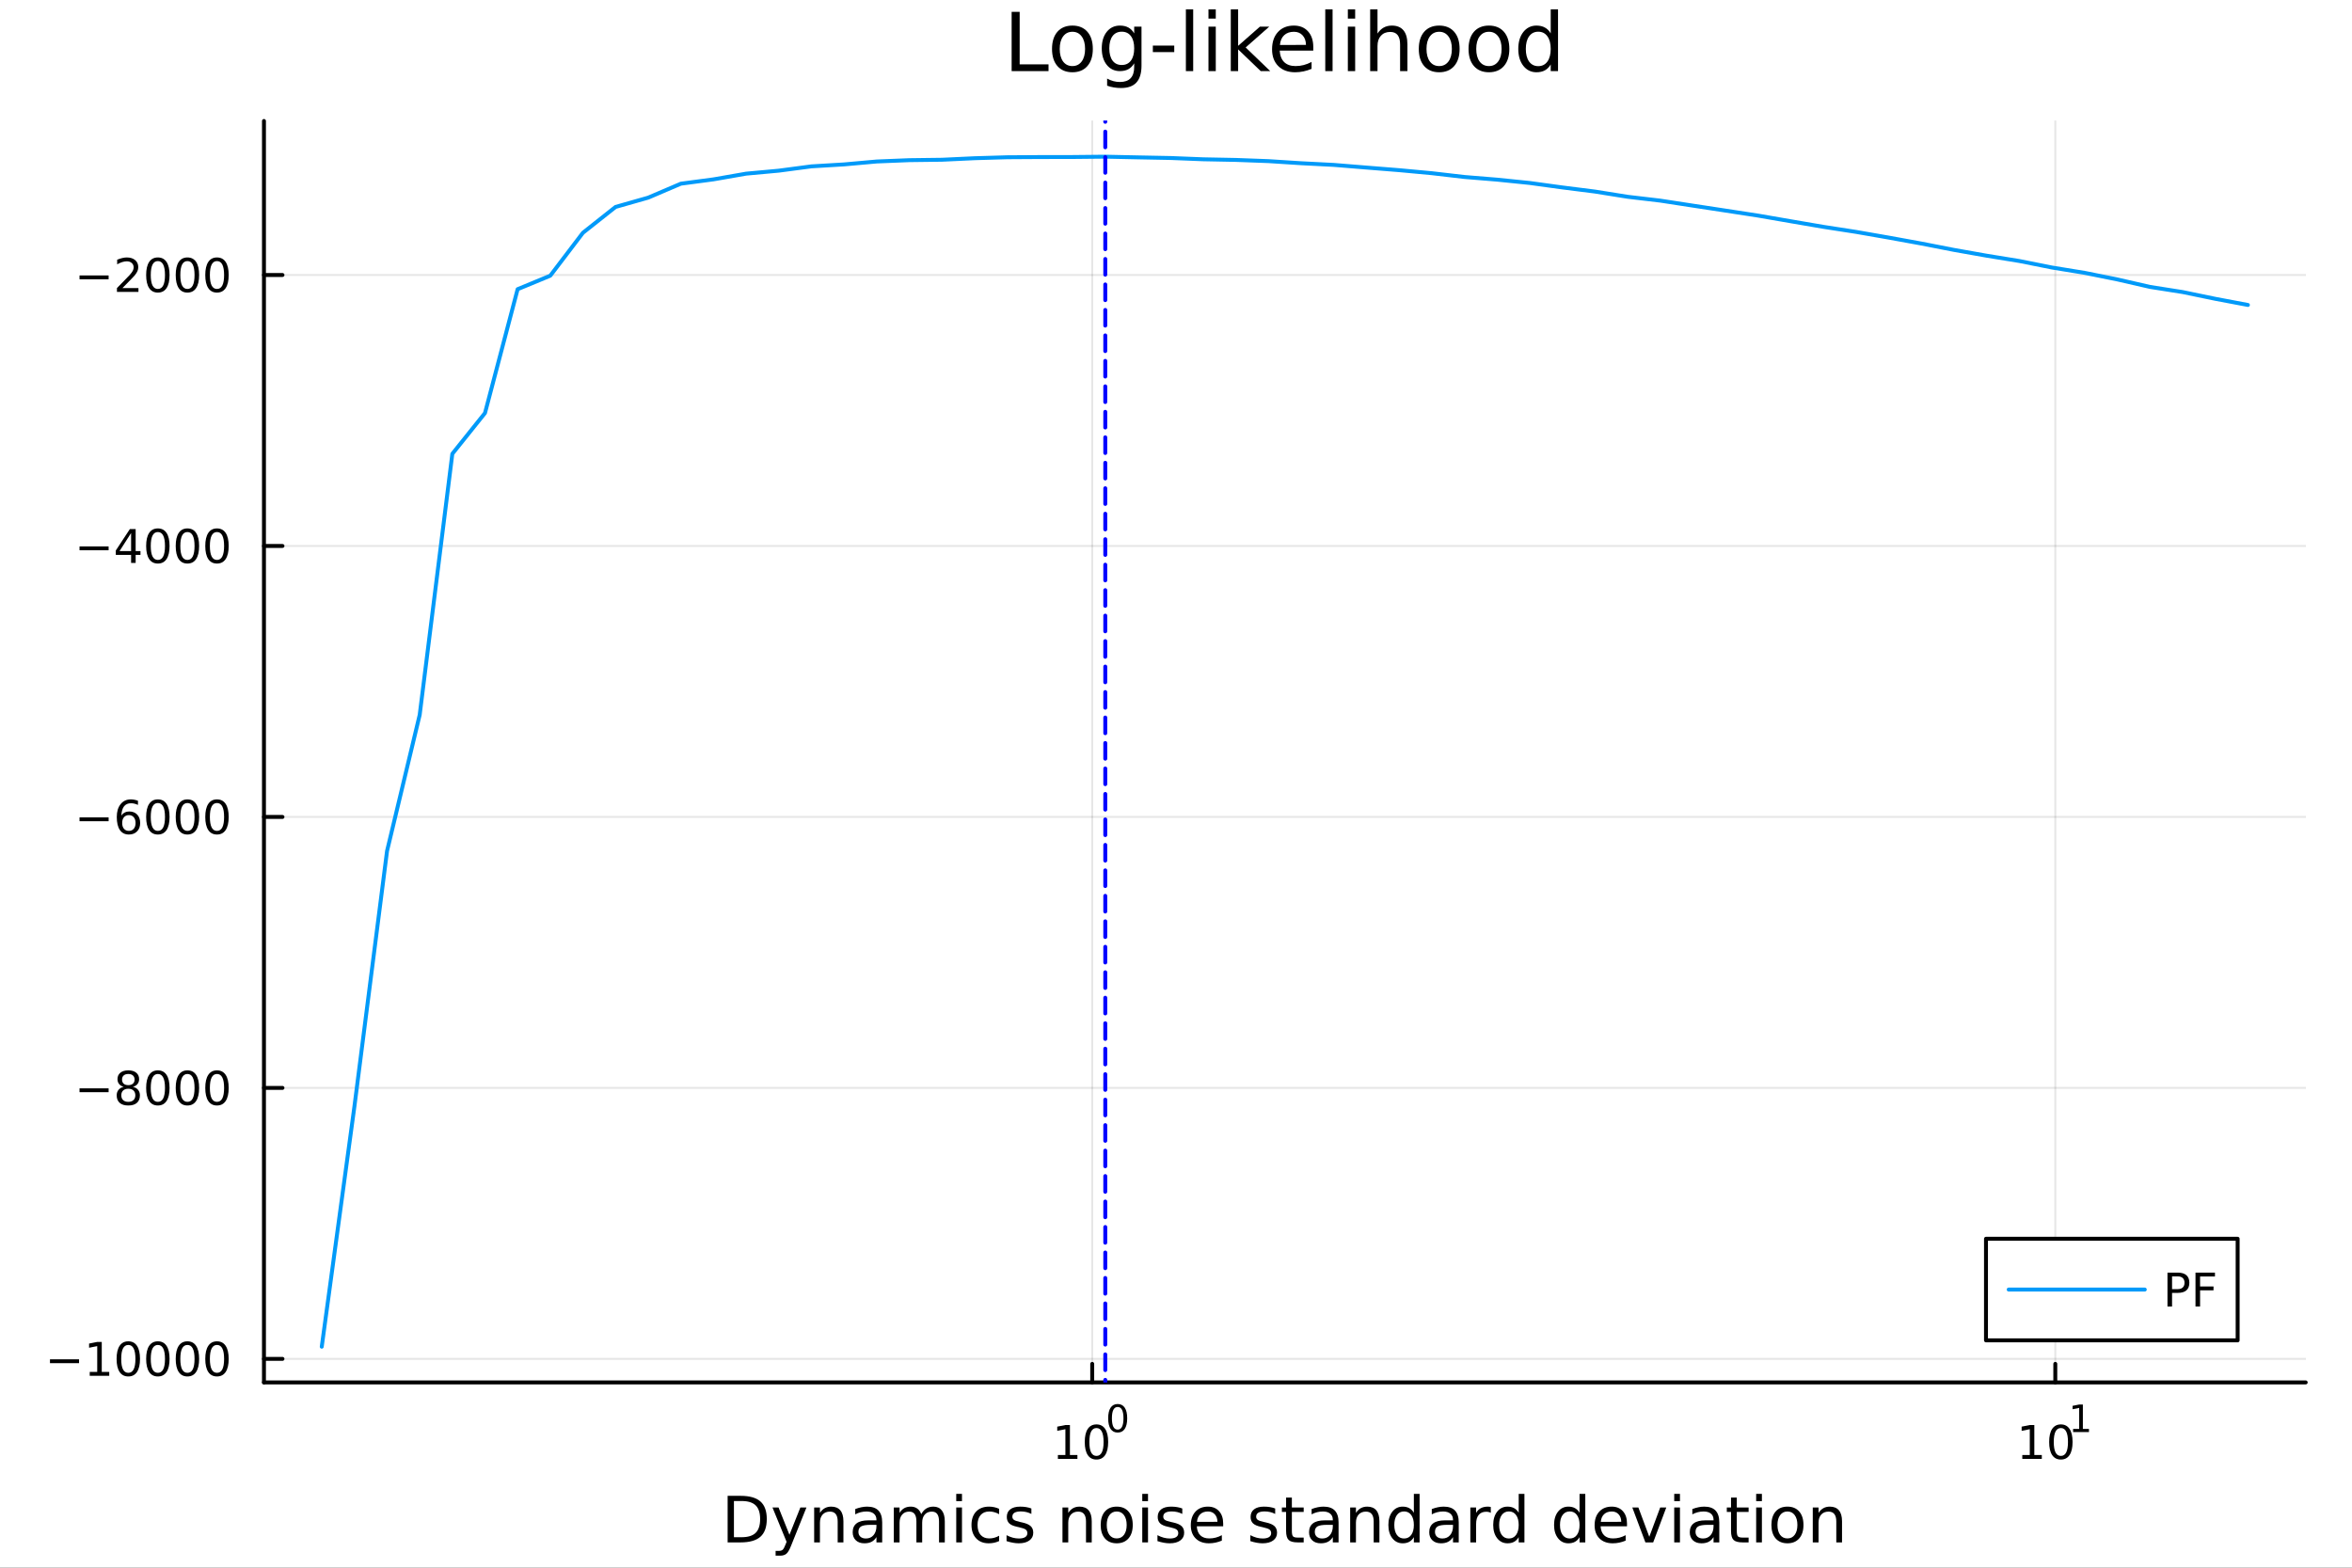 <?xml version="1.0" encoding="utf-8"?>
<svg xmlns="http://www.w3.org/2000/svg" xmlns:xlink="http://www.w3.org/1999/xlink" width="600" height="400" viewBox="0 0 2400 1600">
<rect x="0" y="0" width="2400" height="1600" fill="#333333" stroke="none"/>
<defs>
  <clipPath id="clip930">
    <rect x="0" y="0" width="2400" height="1600"/>
  </clipPath>
</defs>
<path clip-path="url(#clip930)" d="M0 1600 L2400 1600 L2400 0 L0 0  Z" fill="#ffffff" fill-rule="evenodd" fill-opacity="1"/>
<defs>
  <clipPath id="clip931">
    <rect x="480" y="0" width="1681" height="1600"/>
  </clipPath>
</defs>
<path clip-path="url(#clip930)" d="M269.352 1410.9 L2352.76 1410.9 L2352.76 123.472 L269.352 123.472  Z" fill="#ffffff" fill-rule="evenodd" fill-opacity="1"/>
<defs>
  <clipPath id="clip932">
    <rect x="269" y="123" width="2084" height="1288"/>
  </clipPath>
</defs>
<polyline clip-path="url(#clip932)" style="stroke:#000000; stroke-linecap:round; stroke-linejoin:round; stroke-width:2; stroke-opacity:0.1; fill:none" points="1114.51,1410.9 1114.51,123.472 "/>
<polyline clip-path="url(#clip932)" style="stroke:#000000; stroke-linecap:round; stroke-linejoin:round; stroke-width:2; stroke-opacity:0.1; fill:none" points="2097.24,1410.9 2097.24,123.472 "/>
<polyline clip-path="url(#clip932)" style="stroke:#000000; stroke-linecap:round; stroke-linejoin:round; stroke-width:2; stroke-opacity:0.1; fill:none" points="269.352,1386.88 2352.76,1386.88 "/>
<polyline clip-path="url(#clip932)" style="stroke:#000000; stroke-linecap:round; stroke-linejoin:round; stroke-width:2; stroke-opacity:0.1; fill:none" points="269.352,1110.32 2352.76,1110.32 "/>
<polyline clip-path="url(#clip932)" style="stroke:#000000; stroke-linecap:round; stroke-linejoin:round; stroke-width:2; stroke-opacity:0.1; fill:none" points="269.352,833.771 2352.76,833.771 "/>
<polyline clip-path="url(#clip932)" style="stroke:#000000; stroke-linecap:round; stroke-linejoin:round; stroke-width:2; stroke-opacity:0.1; fill:none" points="269.352,557.217 2352.76,557.217 "/>
<polyline clip-path="url(#clip932)" style="stroke:#000000; stroke-linecap:round; stroke-linejoin:round; stroke-width:2; stroke-opacity:0.1; fill:none" points="269.352,280.664 2352.76,280.664 "/>
<polyline clip-path="url(#clip930)" style="stroke:#000000; stroke-linecap:round; stroke-linejoin:round; stroke-width:4; stroke-opacity:1; fill:none" points="269.352,1410.9 2352.76,1410.9 "/>
<polyline clip-path="url(#clip930)" style="stroke:#000000; stroke-linecap:round; stroke-linejoin:round; stroke-width:4; stroke-opacity:1; fill:none" points="1114.51,1410.9 1114.51,1392 "/>
<polyline clip-path="url(#clip930)" style="stroke:#000000; stroke-linecap:round; stroke-linejoin:round; stroke-width:4; stroke-opacity:1; fill:none" points="2097.24,1410.9 2097.24,1392 "/>
<path clip-path="url(#clip930)" d="M1079.49 1485.02 L1087.13 1485.02 L1087.13 1458.66 L1078.82 1460.32 L1078.82 1456.06 L1087.08 1454.4 L1091.76 1454.4 L1091.76 1485.02 L1099.4 1485.02 L1099.4 1488.96 L1079.49 1488.96 L1079.49 1485.02 Z" fill="#000000" fill-rule="nonzero" fill-opacity="1" /><path clip-path="url(#clip930)" d="M1118.84 1457.48 Q1115.23 1457.48 1113.4 1461.04 Q1111.6 1464.58 1111.6 1471.71 Q1111.6 1478.82 1113.4 1482.38 Q1115.23 1485.92 1118.84 1485.92 Q1122.48 1485.92 1124.28 1482.38 Q1126.11 1478.82 1126.11 1471.71 Q1126.11 1464.58 1124.28 1461.04 Q1122.48 1457.48 1118.84 1457.48 M1118.84 1453.77 Q1124.65 1453.77 1127.71 1458.38 Q1130.79 1462.96 1130.79 1471.71 Q1130.79 1480.44 1127.71 1485.04 Q1124.65 1489.63 1118.84 1489.63 Q1113.03 1489.63 1109.95 1485.04 Q1106.9 1480.44 1106.9 1471.71 Q1106.9 1462.96 1109.95 1458.38 Q1113.03 1453.77 1118.84 1453.77 Z" fill="#000000" fill-rule="nonzero" fill-opacity="1" /><path clip-path="url(#clip930)" d="M1140.49 1435.97 Q1137.56 1435.97 1136.07 1438.86 Q1134.6 1441.74 1134.6 1447.53 Q1134.6 1453.31 1136.07 1456.2 Q1137.56 1459.08 1140.49 1459.08 Q1143.44 1459.08 1144.91 1456.2 Q1146.4 1453.31 1146.4 1447.53 Q1146.4 1441.74 1144.91 1438.86 Q1143.44 1435.97 1140.49 1435.97 M1140.49 1432.96 Q1145.21 1432.96 1147.69 1436.7 Q1150.2 1440.43 1150.2 1447.53 Q1150.2 1454.62 1147.69 1458.37 Q1145.21 1462.09 1140.49 1462.09 Q1135.77 1462.09 1133.27 1458.37 Q1130.79 1454.62 1130.79 1447.53 Q1130.79 1440.43 1133.27 1436.7 Q1135.77 1432.96 1140.49 1432.96 Z" fill="#000000" fill-rule="nonzero" fill-opacity="1" /><path clip-path="url(#clip930)" d="M2063.57 1485.02 L2071.21 1485.02 L2071.21 1458.66 L2062.9 1460.32 L2062.9 1456.06 L2071.16 1454.4 L2075.84 1454.4 L2075.84 1485.02 L2083.48 1485.02 L2083.48 1488.96 L2063.57 1488.96 L2063.57 1485.02 Z" fill="#000000" fill-rule="nonzero" fill-opacity="1" /><path clip-path="url(#clip930)" d="M2102.92 1457.48 Q2099.31 1457.48 2097.48 1461.04 Q2095.68 1464.58 2095.68 1471.71 Q2095.68 1478.82 2097.48 1482.38 Q2099.31 1485.92 2102.92 1485.92 Q2106.56 1485.92 2108.36 1482.38 Q2110.19 1478.82 2110.19 1471.71 Q2110.19 1464.58 2108.36 1461.04 Q2106.56 1457.48 2102.92 1457.48 M2102.92 1453.77 Q2108.73 1453.77 2111.79 1458.38 Q2114.87 1462.96 2114.87 1471.71 Q2114.87 1480.44 2111.79 1485.04 Q2108.73 1489.63 2102.92 1489.63 Q2097.11 1489.63 2094.03 1485.04 Q2090.98 1480.44 2090.98 1471.71 Q2090.98 1462.96 2094.03 1458.38 Q2097.11 1453.77 2102.92 1453.77 Z" fill="#000000" fill-rule="nonzero" fill-opacity="1" /><path clip-path="url(#clip930)" d="M2115.41 1458.35 L2121.62 1458.35 L2121.62 1436.93 L2114.87 1438.28 L2114.87 1434.82 L2121.58 1433.47 L2125.38 1433.47 L2125.38 1458.35 L2131.59 1458.35 L2131.59 1461.55 L2115.41 1461.55 L2115.41 1458.35 Z" fill="#000000" fill-rule="nonzero" fill-opacity="1" /><path clip-path="url(#clip930)" d="M748.914 1531.95 L748.914 1568.9 L756.681 1568.9 Q766.516 1568.9 771.067 1564.45 Q775.65 1559.99 775.65 1550.38 Q775.65 1540.83 771.067 1536.4 Q766.516 1531.95 756.681 1531.95 L748.914 1531.95 M742.485 1526.67 L755.694 1526.67 Q769.508 1526.67 775.969 1532.43 Q782.43 1538.16 782.43 1550.38 Q782.43 1562.66 775.937 1568.42 Q769.444 1574.19 755.694 1574.19 L742.485 1574.19 L742.485 1526.67 Z" fill="#000000" fill-rule="nonzero" fill-opacity="1" /><path clip-path="url(#clip930)" d="M807.256 1577.5 Q804.774 1583.86 802.418 1585.8 Q800.063 1587.74 796.116 1587.74 L791.437 1587.74 L791.437 1582.84 L794.875 1582.84 Q797.294 1582.84 798.631 1581.7 Q799.967 1580.55 801.591 1576.29 L802.641 1573.61 L788.223 1538.54 L794.429 1538.54 L805.569 1566.42 L816.709 1538.54 L822.916 1538.54 L807.256 1577.5 Z" fill="#000000" fill-rule="nonzero" fill-opacity="1" /><path clip-path="url(#clip930)" d="M860.633 1552.67 L860.633 1574.19 L854.776 1574.19 L854.776 1552.86 Q854.776 1547.8 852.803 1545.29 Q850.829 1542.77 846.883 1542.77 Q842.14 1542.77 839.403 1545.79 Q836.666 1548.82 836.666 1554.04 L836.666 1574.19 L830.777 1574.19 L830.777 1538.54 L836.666 1538.54 L836.666 1544.08 Q838.766 1540.86 841.599 1539.27 Q844.464 1537.68 848.188 1537.68 Q854.331 1537.68 857.482 1541.5 Q860.633 1545.29 860.633 1552.67 Z" fill="#000000" fill-rule="nonzero" fill-opacity="1" /><path clip-path="url(#clip930)" d="M888.514 1556.27 Q881.417 1556.27 878.679 1557.89 Q875.942 1559.51 875.942 1563.43 Q875.942 1566.55 877.979 1568.39 Q880.048 1570.21 883.581 1570.21 Q888.451 1570.21 891.379 1566.77 Q894.339 1563.3 894.339 1557.57 L894.339 1556.27 L888.514 1556.27 M900.195 1553.85 L900.195 1574.19 L894.339 1574.19 L894.339 1568.77 Q892.334 1572.02 889.342 1573.58 Q886.35 1575.11 882.021 1575.11 Q876.547 1575.11 873.3 1572.05 Q870.086 1568.97 870.086 1563.81 Q870.086 1557.79 874.096 1554.74 Q878.138 1551.68 886.127 1551.68 L894.339 1551.68 L894.339 1551.11 Q894.339 1547.07 891.665 1544.87 Q889.024 1542.64 884.218 1542.64 Q881.162 1542.64 878.266 1543.38 Q875.369 1544.11 872.696 1545.57 L872.696 1540.16 Q875.91 1538.92 878.934 1538.31 Q881.958 1537.68 884.822 1537.68 Q892.557 1537.68 896.376 1541.69 Q900.195 1545.7 900.195 1553.85 Z" fill="#000000" fill-rule="nonzero" fill-opacity="1" /><path clip-path="url(#clip930)" d="M940.013 1545.38 Q942.209 1541.43 945.265 1539.56 Q948.32 1537.68 952.458 1537.68 Q958.028 1537.68 961.052 1541.59 Q964.075 1545.48 964.075 1552.67 L964.075 1574.19 L958.187 1574.19 L958.187 1552.86 Q958.187 1547.74 956.373 1545.25 Q954.559 1542.77 950.835 1542.77 Q946.283 1542.77 943.641 1545.79 Q941 1548.82 941 1554.04 L941 1574.19 L935.111 1574.19 L935.111 1552.86 Q935.111 1547.7 933.297 1545.25 Q931.483 1542.77 927.695 1542.77 Q923.207 1542.77 920.566 1545.83 Q917.924 1548.85 917.924 1554.04 L917.924 1574.19 L912.036 1574.19 L912.036 1538.54 L917.924 1538.54 L917.924 1544.08 Q919.929 1540.8 922.73 1539.24 Q925.531 1537.68 929.382 1537.68 Q933.265 1537.68 935.971 1539.65 Q938.708 1541.62 940.013 1545.38 Z" fill="#000000" fill-rule="nonzero" fill-opacity="1" /><path clip-path="url(#clip930)" d="M975.756 1538.54 L981.613 1538.54 L981.613 1574.19 L975.756 1574.19 L975.756 1538.54 M975.756 1524.66 L981.613 1524.66 L981.613 1532.08 L975.756 1532.08 L975.756 1524.66 Z" fill="#000000" fill-rule="nonzero" fill-opacity="1" /><path clip-path="url(#clip930)" d="M1019.52 1539.91 L1019.52 1545.38 Q1017.04 1544.01 1014.52 1543.34 Q1012.04 1542.64 1009.49 1542.64 Q1003.8 1542.64 1000.65 1546.27 Q997.495 1549.87 997.495 1556.39 Q997.495 1562.92 1000.65 1566.55 Q1003.8 1570.14 1009.49 1570.14 Q1012.04 1570.14 1014.52 1569.47 Q1017.04 1568.77 1019.52 1567.41 L1019.52 1572.82 Q1017.07 1573.96 1014.43 1574.54 Q1011.82 1575.11 1008.86 1575.11 Q1000.81 1575.11 996.063 1570.05 Q991.321 1564.99 991.321 1556.39 Q991.321 1547.67 996.095 1542.68 Q1000.9 1537.68 1009.24 1537.68 Q1011.95 1537.68 1014.52 1538.25 Q1017.1 1538.79 1019.52 1539.91 Z" fill="#000000" fill-rule="nonzero" fill-opacity="1" /><path clip-path="url(#clip930)" d="M1052.43 1539.59 L1052.43 1545.13 Q1049.95 1543.85 1047.28 1543.22 Q1044.6 1542.58 1041.74 1542.58 Q1037.38 1542.58 1035.18 1543.92 Q1033.02 1545.25 1033.02 1547.93 Q1033.02 1549.96 1034.58 1551.14 Q1036.14 1552.29 1040.85 1553.34 L1042.85 1553.78 Q1049.09 1555.12 1051.7 1557.57 Q1054.34 1559.99 1054.34 1564.35 Q1054.34 1569.32 1050.39 1572.21 Q1046.48 1575.11 1039.6 1575.11 Q1036.74 1575.11 1033.62 1574.54 Q1030.53 1573.99 1027.1 1572.88 L1027.1 1566.83 Q1030.34 1568.52 1033.49 1569.38 Q1036.64 1570.21 1039.73 1570.21 Q1043.87 1570.21 1046.1 1568.81 Q1048.33 1567.37 1048.33 1564.8 Q1048.33 1562.41 1046.7 1561.14 Q1045.11 1559.86 1039.67 1558.68 L1037.63 1558.21 Q1032.19 1557.06 1029.77 1554.71 Q1027.35 1552.32 1027.35 1548.18 Q1027.35 1543.15 1030.92 1540.42 Q1034.48 1537.68 1041.04 1537.68 Q1044.28 1537.68 1047.15 1538.16 Q1050.01 1538.63 1052.43 1539.59 Z" fill="#000000" fill-rule="nonzero" fill-opacity="1" /><path clip-path="url(#clip930)" d="M1114.02 1552.67 L1114.02 1574.19 L1108.16 1574.19 L1108.16 1552.86 Q1108.16 1547.8 1106.19 1545.29 Q1104.22 1542.77 1100.27 1542.77 Q1095.53 1542.77 1092.79 1545.79 Q1090.05 1548.82 1090.05 1554.04 L1090.05 1574.19 L1084.16 1574.19 L1084.16 1538.54 L1090.05 1538.54 L1090.05 1544.08 Q1092.15 1540.86 1094.99 1539.27 Q1097.85 1537.68 1101.57 1537.68 Q1107.72 1537.68 1110.87 1541.5 Q1114.02 1545.29 1114.02 1552.67 Z" fill="#000000" fill-rule="nonzero" fill-opacity="1" /><path clip-path="url(#clip930)" d="M1139.51 1542.64 Q1134.8 1542.64 1132.07 1546.34 Q1129.33 1550 1129.33 1556.39 Q1129.33 1562.79 1132.03 1566.48 Q1134.77 1570.14 1139.51 1570.14 Q1144.19 1570.14 1146.93 1566.45 Q1149.67 1562.76 1149.67 1556.39 Q1149.67 1550.06 1146.93 1546.37 Q1144.19 1542.64 1139.51 1542.64 M1139.51 1537.68 Q1147.15 1537.68 1151.51 1542.64 Q1155.87 1547.61 1155.87 1556.39 Q1155.87 1565.15 1151.51 1570.14 Q1147.15 1575.11 1139.51 1575.11 Q1131.84 1575.11 1127.48 1570.14 Q1123.15 1565.15 1123.15 1556.39 Q1123.15 1547.61 1127.48 1542.64 Q1131.84 1537.68 1139.51 1537.68 Z" fill="#000000" fill-rule="nonzero" fill-opacity="1" /><path clip-path="url(#clip930)" d="M1165.58 1538.54 L1171.44 1538.54 L1171.44 1574.19 L1165.58 1574.19 L1165.58 1538.54 M1165.58 1524.66 L1171.44 1524.66 L1171.44 1532.08 L1165.58 1532.08 L1165.58 1524.66 Z" fill="#000000" fill-rule="nonzero" fill-opacity="1" /><path clip-path="url(#clip930)" d="M1206.42 1539.59 L1206.42 1545.13 Q1203.94 1543.85 1201.26 1543.22 Q1198.59 1542.58 1195.72 1542.58 Q1191.36 1542.58 1189.17 1543.92 Q1187 1545.25 1187 1547.93 Q1187 1549.96 1188.56 1551.14 Q1190.12 1552.29 1194.83 1553.34 L1196.84 1553.78 Q1203.08 1555.12 1205.69 1557.57 Q1208.33 1559.99 1208.33 1564.35 Q1208.33 1569.32 1204.38 1572.21 Q1200.47 1575.11 1193.59 1575.11 Q1190.73 1575.11 1187.61 1574.54 Q1184.52 1573.99 1181.08 1572.88 L1181.08 1566.83 Q1184.33 1568.52 1187.48 1569.38 Q1190.63 1570.21 1193.72 1570.21 Q1197.86 1570.21 1200.08 1568.81 Q1202.31 1567.37 1202.31 1564.8 Q1202.31 1562.41 1200.69 1561.14 Q1199.1 1559.86 1193.65 1558.68 L1191.62 1558.21 Q1186.17 1557.06 1183.76 1554.71 Q1181.34 1552.32 1181.34 1548.18 Q1181.34 1543.15 1184.9 1540.42 Q1188.47 1537.68 1195.02 1537.68 Q1198.27 1537.68 1201.13 1538.16 Q1204 1538.63 1206.42 1539.59 Z" fill="#000000" fill-rule="nonzero" fill-opacity="1" /><path clip-path="url(#clip930)" d="M1248.14 1554.9 L1248.14 1557.76 L1221.22 1557.76 Q1221.6 1563.81 1224.85 1566.99 Q1228.12 1570.14 1233.95 1570.14 Q1237.32 1570.14 1240.47 1569.32 Q1243.66 1568.49 1246.78 1566.83 L1246.78 1572.37 Q1243.63 1573.71 1240.32 1574.41 Q1237.01 1575.11 1233.6 1575.11 Q1225.07 1575.11 1220.07 1570.14 Q1215.11 1565.18 1215.11 1556.71 Q1215.11 1547.96 1219.82 1542.83 Q1224.56 1537.68 1232.58 1537.68 Q1239.77 1537.68 1243.94 1542.33 Q1248.14 1546.94 1248.14 1554.9 M1242.29 1553.18 Q1242.22 1548.37 1239.58 1545.51 Q1236.97 1542.64 1232.64 1542.64 Q1227.74 1542.64 1224.78 1545.41 Q1221.85 1548.18 1221.41 1553.21 L1242.29 1553.18 Z" fill="#000000" fill-rule="nonzero" fill-opacity="1" /><path clip-path="url(#clip930)" d="M1301.2 1539.59 L1301.2 1545.13 Q1298.72 1543.85 1296.05 1543.22 Q1293.37 1542.58 1290.51 1542.58 Q1286.15 1542.58 1283.95 1543.92 Q1281.79 1545.25 1281.79 1547.93 Q1281.79 1549.96 1283.35 1551.14 Q1284.91 1552.29 1289.62 1553.34 L1291.62 1553.78 Q1297.86 1555.12 1300.47 1557.57 Q1303.11 1559.99 1303.11 1564.35 Q1303.11 1569.32 1299.17 1572.21 Q1295.25 1575.11 1288.38 1575.11 Q1285.51 1575.11 1282.39 1574.54 Q1279.31 1573.99 1275.87 1572.88 L1275.87 1566.83 Q1279.11 1568.52 1282.27 1569.38 Q1285.42 1570.21 1288.5 1570.21 Q1292.64 1570.21 1294.87 1568.81 Q1297.1 1567.37 1297.1 1564.8 Q1297.1 1562.41 1295.47 1561.14 Q1293.88 1559.86 1288.44 1558.68 L1286.4 1558.21 Q1280.96 1557.06 1278.54 1554.71 Q1276.12 1552.32 1276.12 1548.18 Q1276.12 1543.15 1279.69 1540.42 Q1283.25 1537.68 1289.81 1537.68 Q1293.06 1537.68 1295.92 1538.16 Q1298.78 1538.63 1301.2 1539.59 Z" fill="#000000" fill-rule="nonzero" fill-opacity="1" /><path clip-path="url(#clip930)" d="M1318.23 1528.42 L1318.23 1538.54 L1330.29 1538.54 L1330.29 1543.09 L1318.23 1543.09 L1318.23 1562.44 Q1318.23 1566.8 1319.41 1568.04 Q1320.62 1569.28 1324.28 1569.28 L1330.29 1569.28 L1330.29 1574.19 L1324.28 1574.19 Q1317.5 1574.19 1314.92 1571.67 Q1312.34 1569.12 1312.34 1562.44 L1312.34 1543.09 L1308.05 1543.09 L1308.05 1538.54 L1312.34 1538.54 L1312.34 1528.42 L1318.23 1528.42 Z" fill="#000000" fill-rule="nonzero" fill-opacity="1" /><path clip-path="url(#clip930)" d="M1354.2 1556.27 Q1347.1 1556.27 1344.36 1557.89 Q1341.63 1559.51 1341.63 1563.43 Q1341.63 1566.55 1343.66 1568.39 Q1345.73 1570.21 1349.26 1570.21 Q1354.13 1570.21 1357.06 1566.77 Q1360.02 1563.3 1360.02 1557.57 L1360.02 1556.27 L1354.2 1556.27 M1365.88 1553.85 L1365.88 1574.19 L1360.02 1574.19 L1360.02 1568.77 Q1358.02 1572.02 1355.03 1573.58 Q1352.03 1575.11 1347.7 1575.11 Q1342.23 1575.11 1338.98 1572.05 Q1335.77 1568.97 1335.77 1563.81 Q1335.77 1557.79 1339.78 1554.74 Q1343.82 1551.68 1351.81 1551.68 L1360.02 1551.68 L1360.02 1551.11 Q1360.02 1547.07 1357.35 1544.87 Q1354.71 1542.64 1349.9 1542.64 Q1346.85 1542.64 1343.95 1543.38 Q1341.05 1544.11 1338.38 1545.57 L1338.38 1540.16 Q1341.59 1538.92 1344.62 1538.31 Q1347.64 1537.68 1350.51 1537.68 Q1358.24 1537.68 1362.06 1541.69 Q1365.88 1545.7 1365.88 1553.85 Z" fill="#000000" fill-rule="nonzero" fill-opacity="1" /><path clip-path="url(#clip930)" d="M1407.57 1552.67 L1407.57 1574.19 L1401.72 1574.19 L1401.72 1552.86 Q1401.72 1547.8 1399.74 1545.29 Q1397.77 1542.77 1393.82 1542.77 Q1389.08 1542.77 1386.34 1545.79 Q1383.61 1548.82 1383.61 1554.04 L1383.61 1574.19 L1377.72 1574.19 L1377.72 1538.54 L1383.61 1538.54 L1383.61 1544.08 Q1385.71 1540.86 1388.54 1539.27 Q1391.41 1537.68 1395.13 1537.68 Q1401.27 1537.68 1404.42 1541.5 Q1407.57 1545.29 1407.57 1552.67 Z" fill="#000000" fill-rule="nonzero" fill-opacity="1" /><path clip-path="url(#clip930)" d="M1442.71 1543.95 L1442.71 1524.66 L1448.57 1524.66 L1448.57 1574.19 L1442.71 1574.19 L1442.71 1568.84 Q1440.87 1572.02 1438.03 1573.58 Q1435.23 1575.11 1431.29 1575.11 Q1424.83 1575.11 1420.75 1569.95 Q1416.71 1564.8 1416.71 1556.39 Q1416.71 1547.99 1420.75 1542.83 Q1424.83 1537.68 1431.29 1537.68 Q1435.23 1537.68 1438.03 1539.24 Q1440.87 1540.77 1442.71 1543.95 M1422.76 1556.39 Q1422.76 1562.85 1425.4 1566.55 Q1428.07 1570.21 1432.72 1570.21 Q1437.37 1570.21 1440.04 1566.55 Q1442.71 1562.85 1442.71 1556.39 Q1442.71 1549.93 1440.04 1546.27 Q1437.37 1542.58 1432.72 1542.58 Q1428.07 1542.58 1425.4 1546.27 Q1422.76 1549.93 1422.76 1556.39 Z" fill="#000000" fill-rule="nonzero" fill-opacity="1" /><path clip-path="url(#clip930)" d="M1476.83 1556.27 Q1469.74 1556.27 1467 1557.89 Q1464.26 1559.51 1464.26 1563.43 Q1464.26 1566.55 1466.3 1568.39 Q1468.37 1570.21 1471.9 1570.21 Q1476.77 1570.21 1479.7 1566.77 Q1482.66 1563.3 1482.66 1557.57 L1482.66 1556.27 L1476.83 1556.27 M1488.51 1553.85 L1488.51 1574.19 L1482.66 1574.19 L1482.66 1568.77 Q1480.65 1572.02 1477.66 1573.58 Q1474.67 1575.11 1470.34 1575.11 Q1464.87 1575.11 1461.62 1572.05 Q1458.4 1568.97 1458.4 1563.81 Q1458.4 1557.79 1462.41 1554.74 Q1466.46 1551.68 1474.45 1551.68 L1482.66 1551.68 L1482.66 1551.11 Q1482.66 1547.07 1479.98 1544.87 Q1477.34 1542.64 1472.54 1542.64 Q1469.48 1542.64 1466.58 1543.38 Q1463.69 1544.11 1461.01 1545.57 L1461.01 1540.16 Q1464.23 1538.92 1467.25 1538.31 Q1470.28 1537.68 1473.14 1537.68 Q1480.88 1537.68 1484.69 1541.69 Q1488.51 1545.7 1488.51 1553.85 Z" fill="#000000" fill-rule="nonzero" fill-opacity="1" /><path clip-path="url(#clip930)" d="M1521.23 1544.01 Q1520.25 1543.44 1519.07 1543.18 Q1517.92 1542.9 1516.52 1542.9 Q1511.56 1542.9 1508.88 1546.14 Q1506.24 1549.36 1506.24 1555.41 L1506.24 1574.19 L1500.35 1574.19 L1500.35 1538.54 L1506.24 1538.54 L1506.24 1544.08 Q1508.09 1540.83 1511.05 1539.27 Q1514.01 1537.68 1518.24 1537.68 Q1518.85 1537.68 1519.58 1537.77 Q1520.31 1537.84 1521.2 1538 L1521.23 1544.01 Z" fill="#000000" fill-rule="nonzero" fill-opacity="1" /><path clip-path="url(#clip930)" d="M1549.69 1543.95 L1549.69 1524.66 L1555.54 1524.66 L1555.54 1574.19 L1549.69 1574.19 L1549.69 1568.84 Q1547.84 1572.02 1545.01 1573.58 Q1542.21 1575.11 1538.26 1575.11 Q1531.8 1575.11 1527.73 1569.95 Q1523.68 1564.8 1523.68 1556.39 Q1523.68 1547.99 1527.73 1542.83 Q1531.8 1537.68 1538.26 1537.68 Q1542.21 1537.68 1545.01 1539.24 Q1547.84 1540.77 1549.69 1543.95 M1529.73 1556.39 Q1529.73 1562.85 1532.37 1566.55 Q1535.05 1570.21 1539.69 1570.21 Q1544.34 1570.21 1547.01 1566.55 Q1549.69 1562.85 1549.69 1556.39 Q1549.69 1549.93 1547.01 1546.27 Q1544.34 1542.58 1539.69 1542.58 Q1535.05 1542.58 1532.37 1546.27 Q1529.73 1549.93 1529.73 1556.39 Z" fill="#000000" fill-rule="nonzero" fill-opacity="1" /><path clip-path="url(#clip930)" d="M1611.79 1543.95 L1611.79 1524.66 L1617.64 1524.66 L1617.64 1574.19 L1611.79 1574.19 L1611.79 1568.84 Q1609.94 1572.02 1607.11 1573.58 Q1604.31 1575.11 1600.36 1575.11 Q1593.9 1575.11 1589.82 1569.95 Q1585.78 1564.8 1585.78 1556.39 Q1585.78 1547.99 1589.82 1542.83 Q1593.9 1537.68 1600.36 1537.68 Q1604.31 1537.68 1607.11 1539.24 Q1609.94 1540.77 1611.79 1543.95 M1591.83 1556.39 Q1591.83 1562.85 1594.47 1566.55 Q1597.14 1570.21 1601.79 1570.21 Q1606.44 1570.21 1609.11 1566.55 Q1611.79 1562.85 1611.79 1556.39 Q1611.79 1549.93 1609.11 1546.27 Q1606.44 1542.58 1601.79 1542.58 Q1597.14 1542.58 1594.47 1546.27 Q1591.83 1549.93 1591.83 1556.39 Z" fill="#000000" fill-rule="nonzero" fill-opacity="1" /><path clip-path="url(#clip930)" d="M1660.2 1554.9 L1660.2 1557.76 L1633.27 1557.76 Q1633.65 1563.81 1636.9 1566.99 Q1640.18 1570.14 1646 1570.14 Q1649.38 1570.14 1652.53 1569.32 Q1655.71 1568.49 1658.83 1566.83 L1658.83 1572.37 Q1655.68 1573.71 1652.37 1574.41 Q1649.06 1575.11 1645.65 1575.11 Q1637.12 1575.11 1632.12 1570.14 Q1627.16 1565.18 1627.16 1556.71 Q1627.16 1547.96 1631.87 1542.83 Q1636.61 1537.68 1644.63 1537.68 Q1651.83 1537.68 1656 1542.33 Q1660.2 1546.94 1660.2 1554.9 M1654.34 1553.18 Q1654.28 1548.37 1651.64 1545.51 Q1649.03 1542.64 1644.7 1542.64 Q1639.8 1542.64 1636.84 1545.41 Q1633.91 1548.18 1633.46 1553.21 L1654.34 1553.18 Z" fill="#000000" fill-rule="nonzero" fill-opacity="1" /><path clip-path="url(#clip930)" d="M1665.61 1538.54 L1671.81 1538.54 L1682.95 1568.46 L1694.09 1538.54 L1700.3 1538.54 L1686.93 1574.19 L1678.98 1574.19 L1665.61 1538.54 Z" fill="#000000" fill-rule="nonzero" fill-opacity="1" /><path clip-path="url(#clip930)" d="M1708.39 1538.54 L1714.24 1538.54 L1714.24 1574.19 L1708.39 1574.19 L1708.39 1538.54 M1708.39 1524.66 L1714.24 1524.66 L1714.24 1532.08 L1708.39 1532.08 L1708.39 1524.66 Z" fill="#000000" fill-rule="nonzero" fill-opacity="1" /><path clip-path="url(#clip930)" d="M1742.7 1556.27 Q1735.6 1556.27 1732.86 1557.89 Q1730.12 1559.51 1730.12 1563.43 Q1730.12 1566.55 1732.16 1568.39 Q1734.23 1570.21 1737.76 1570.21 Q1742.63 1570.21 1745.56 1566.77 Q1748.52 1563.3 1748.52 1557.57 L1748.52 1556.27 L1742.7 1556.27 M1754.38 1553.85 L1754.38 1574.19 L1748.52 1574.19 L1748.52 1568.77 Q1746.52 1572.02 1743.52 1573.58 Q1740.53 1575.11 1736.2 1575.11 Q1730.73 1575.11 1727.48 1572.05 Q1724.27 1568.97 1724.27 1563.81 Q1724.27 1557.79 1728.28 1554.74 Q1732.32 1551.68 1740.31 1551.68 L1748.52 1551.68 L1748.52 1551.11 Q1748.52 1547.07 1745.85 1544.87 Q1743.21 1542.64 1738.4 1542.64 Q1735.34 1542.64 1732.45 1543.38 Q1729.55 1544.11 1726.88 1545.57 L1726.88 1540.16 Q1730.09 1538.92 1733.12 1538.31 Q1736.14 1537.68 1739 1537.68 Q1746.74 1537.68 1750.56 1541.69 Q1754.38 1545.7 1754.38 1553.85 Z" fill="#000000" fill-rule="nonzero" fill-opacity="1" /><path clip-path="url(#clip930)" d="M1772.23 1528.42 L1772.23 1538.54 L1784.3 1538.54 L1784.3 1543.09 L1772.23 1543.09 L1772.23 1562.44 Q1772.23 1566.8 1773.41 1568.04 Q1774.62 1569.28 1778.28 1569.28 L1784.3 1569.28 L1784.3 1574.19 L1778.28 1574.19 Q1771.5 1574.19 1768.92 1571.67 Q1766.35 1569.12 1766.35 1562.44 L1766.35 1543.09 L1762.05 1543.09 L1762.05 1538.54 L1766.35 1538.54 L1766.35 1528.42 L1772.23 1528.42 Z" fill="#000000" fill-rule="nonzero" fill-opacity="1" /><path clip-path="url(#clip930)" d="M1792 1538.54 L1797.86 1538.54 L1797.86 1574.19 L1792 1574.19 L1792 1538.54 M1792 1524.66 L1797.86 1524.66 L1797.86 1532.08 L1792 1532.08 L1792 1524.66 Z" fill="#000000" fill-rule="nonzero" fill-opacity="1" /><path clip-path="url(#clip930)" d="M1823.92 1542.64 Q1819.21 1542.64 1816.48 1546.34 Q1813.74 1550 1813.74 1556.39 Q1813.74 1562.79 1816.44 1566.48 Q1819.18 1570.14 1823.92 1570.14 Q1828.6 1570.14 1831.34 1566.45 Q1834.08 1562.76 1834.08 1556.39 Q1834.08 1550.06 1831.34 1546.37 Q1828.6 1542.64 1823.92 1542.64 M1823.92 1537.68 Q1831.56 1537.68 1835.92 1542.64 Q1840.28 1547.61 1840.28 1556.39 Q1840.28 1565.15 1835.92 1570.14 Q1831.56 1575.11 1823.92 1575.11 Q1816.25 1575.11 1811.89 1570.14 Q1807.56 1565.15 1807.56 1556.39 Q1807.56 1547.61 1811.89 1542.64 Q1816.25 1537.68 1823.92 1537.68 Z" fill="#000000" fill-rule="nonzero" fill-opacity="1" /><path clip-path="url(#clip930)" d="M1879.62 1552.67 L1879.62 1574.19 L1873.77 1574.19 L1873.77 1552.86 Q1873.77 1547.8 1871.79 1545.29 Q1869.82 1542.77 1865.87 1542.77 Q1861.13 1542.77 1858.39 1545.79 Q1855.66 1548.82 1855.66 1554.04 L1855.66 1574.19 L1849.77 1574.19 L1849.77 1538.54 L1855.66 1538.54 L1855.66 1544.08 Q1857.76 1540.86 1860.59 1539.27 Q1863.45 1537.68 1867.18 1537.68 Q1873.32 1537.68 1876.47 1541.5 Q1879.62 1545.29 1879.62 1552.67 Z" fill="#000000" fill-rule="nonzero" fill-opacity="1" /><polyline clip-path="url(#clip930)" style="stroke:#000000; stroke-linecap:round; stroke-linejoin:round; stroke-width:4; stroke-opacity:1; fill:none" points="269.352,1410.9 269.352,123.472 "/>
<polyline clip-path="url(#clip930)" style="stroke:#000000; stroke-linecap:round; stroke-linejoin:round; stroke-width:4; stroke-opacity:1; fill:none" points="269.352,1386.88 288.25,1386.88 "/>
<polyline clip-path="url(#clip930)" style="stroke:#000000; stroke-linecap:round; stroke-linejoin:round; stroke-width:4; stroke-opacity:1; fill:none" points="269.352,1110.32 288.25,1110.32 "/>
<polyline clip-path="url(#clip930)" style="stroke:#000000; stroke-linecap:round; stroke-linejoin:round; stroke-width:4; stroke-opacity:1; fill:none" points="269.352,833.771 288.25,833.771 "/>
<polyline clip-path="url(#clip930)" style="stroke:#000000; stroke-linecap:round; stroke-linejoin:round; stroke-width:4; stroke-opacity:1; fill:none" points="269.352,557.217 288.25,557.217 "/>
<polyline clip-path="url(#clip930)" style="stroke:#000000; stroke-linecap:round; stroke-linejoin:round; stroke-width:4; stroke-opacity:1; fill:none" points="269.352,280.664 288.25,280.664 "/>
<path clip-path="url(#clip930)" d="M50.992 1387.33 L80.668 1387.33 L80.668 1391.26 L50.992 1391.26 L50.992 1387.33 Z" fill="#000000" fill-rule="nonzero" fill-opacity="1" /><path clip-path="url(#clip930)" d="M91.571 1400.22 L99.21 1400.22 L99.21 1373.86 L90.899 1375.52 L90.899 1371.26 L99.163 1369.6 L103.839 1369.6 L103.839 1400.22 L111.478 1400.22 L111.478 1404.16 L91.571 1404.16 L91.571 1400.22 Z" fill="#000000" fill-rule="nonzero" fill-opacity="1" /><path clip-path="url(#clip930)" d="M130.922 1372.68 Q127.311 1372.68 125.482 1376.24 Q123.677 1379.78 123.677 1386.91 Q123.677 1394.02 125.482 1397.58 Q127.311 1401.12 130.922 1401.12 Q134.556 1401.12 136.362 1397.58 Q138.191 1394.02 138.191 1386.91 Q138.191 1379.78 136.362 1376.24 Q134.556 1372.68 130.922 1372.68 M130.922 1368.97 Q136.732 1368.97 139.788 1373.58 Q142.867 1378.16 142.867 1386.91 Q142.867 1395.64 139.788 1400.25 Q136.732 1404.83 130.922 1404.83 Q125.112 1404.83 122.033 1400.25 Q118.978 1395.64 118.978 1386.91 Q118.978 1378.16 122.033 1373.58 Q125.112 1368.97 130.922 1368.97 Z" fill="#000000" fill-rule="nonzero" fill-opacity="1" /><path clip-path="url(#clip930)" d="M161.084 1372.68 Q157.473 1372.68 155.644 1376.24 Q153.839 1379.78 153.839 1386.91 Q153.839 1394.02 155.644 1397.58 Q157.473 1401.12 161.084 1401.12 Q164.718 1401.12 166.524 1397.58 Q168.353 1394.02 168.353 1386.91 Q168.353 1379.78 166.524 1376.24 Q164.718 1372.68 161.084 1372.68 M161.084 1368.97 Q166.894 1368.97 169.95 1373.58 Q173.029 1378.16 173.029 1386.91 Q173.029 1395.64 169.95 1400.25 Q166.894 1404.83 161.084 1404.83 Q155.274 1404.83 152.195 1400.25 Q149.14 1395.64 149.14 1386.91 Q149.14 1378.16 152.195 1373.58 Q155.274 1368.97 161.084 1368.97 Z" fill="#000000" fill-rule="nonzero" fill-opacity="1" /><path clip-path="url(#clip930)" d="M191.246 1372.68 Q187.635 1372.68 185.806 1376.24 Q184.001 1379.78 184.001 1386.91 Q184.001 1394.02 185.806 1397.58 Q187.635 1401.12 191.246 1401.12 Q194.88 1401.12 196.686 1397.58 Q198.514 1394.02 198.514 1386.91 Q198.514 1379.78 196.686 1376.24 Q194.88 1372.68 191.246 1372.68 M191.246 1368.97 Q197.056 1368.97 200.112 1373.58 Q203.19 1378.16 203.19 1386.91 Q203.19 1395.64 200.112 1400.25 Q197.056 1404.83 191.246 1404.83 Q185.436 1404.83 182.357 1400.25 Q179.302 1395.64 179.302 1386.91 Q179.302 1378.16 182.357 1373.58 Q185.436 1368.97 191.246 1368.97 Z" fill="#000000" fill-rule="nonzero" fill-opacity="1" /><path clip-path="url(#clip930)" d="M221.408 1372.68 Q217.797 1372.68 215.968 1376.24 Q214.163 1379.78 214.163 1386.91 Q214.163 1394.02 215.968 1397.58 Q217.797 1401.12 221.408 1401.12 Q225.042 1401.12 226.848 1397.58 Q228.676 1394.02 228.676 1386.91 Q228.676 1379.78 226.848 1376.24 Q225.042 1372.68 221.408 1372.68 M221.408 1368.97 Q227.218 1368.97 230.274 1373.58 Q233.352 1378.16 233.352 1386.91 Q233.352 1395.64 230.274 1400.25 Q227.218 1404.83 221.408 1404.83 Q215.598 1404.83 212.519 1400.25 Q209.463 1395.64 209.463 1386.91 Q209.463 1378.16 212.519 1373.58 Q215.598 1368.97 221.408 1368.97 Z" fill="#000000" fill-rule="nonzero" fill-opacity="1" /><path clip-path="url(#clip930)" d="M81.154 1110.78 L110.83 1110.78 L110.83 1114.71 L81.154 1114.71 L81.154 1110.78 Z" fill="#000000" fill-rule="nonzero" fill-opacity="1" /><path clip-path="url(#clip930)" d="M130.922 1111.19 Q127.589 1111.19 125.668 1112.97 Q123.77 1114.76 123.77 1117.88 Q123.77 1121.01 125.668 1122.79 Q127.589 1124.57 130.922 1124.57 Q134.256 1124.57 136.177 1122.79 Q138.098 1120.98 138.098 1117.88 Q138.098 1114.76 136.177 1112.97 Q134.279 1111.19 130.922 1111.19 M126.246 1109.2 Q123.237 1108.46 121.547 1106.4 Q119.881 1104.34 119.881 1101.38 Q119.881 1097.23 122.82 1094.83 Q125.783 1092.42 130.922 1092.42 Q136.084 1092.42 139.024 1094.83 Q141.964 1097.23 141.964 1101.38 Q141.964 1104.34 140.274 1106.4 Q138.607 1108.46 135.621 1109.2 Q139.001 1109.99 140.876 1112.28 Q142.774 1114.57 142.774 1117.88 Q142.774 1122.9 139.695 1125.59 Q136.64 1128.28 130.922 1128.28 Q125.205 1128.28 122.126 1125.59 Q119.07 1122.9 119.07 1117.88 Q119.07 1114.57 120.969 1112.28 Q122.867 1109.99 126.246 1109.2 M124.533 1101.82 Q124.533 1104.5 126.2 1106.01 Q127.89 1107.51 130.922 1107.51 Q133.931 1107.51 135.621 1106.01 Q137.334 1104.5 137.334 1101.82 Q137.334 1099.13 135.621 1097.63 Q133.931 1096.12 130.922 1096.12 Q127.89 1096.12 126.2 1097.63 Q124.533 1099.13 124.533 1101.82 Z" fill="#000000" fill-rule="nonzero" fill-opacity="1" /><path clip-path="url(#clip930)" d="M161.084 1096.12 Q157.473 1096.12 155.644 1099.69 Q153.839 1103.23 153.839 1110.36 Q153.839 1117.47 155.644 1121.03 Q157.473 1124.57 161.084 1124.57 Q164.718 1124.57 166.524 1121.03 Q168.353 1117.47 168.353 1110.36 Q168.353 1103.23 166.524 1099.69 Q164.718 1096.12 161.084 1096.12 M161.084 1092.42 Q166.894 1092.42 169.95 1097.03 Q173.029 1101.61 173.029 1110.36 Q173.029 1119.09 169.95 1123.69 Q166.894 1128.28 161.084 1128.28 Q155.274 1128.28 152.195 1123.69 Q149.14 1119.09 149.14 1110.36 Q149.14 1101.61 152.195 1097.03 Q155.274 1092.42 161.084 1092.42 Z" fill="#000000" fill-rule="nonzero" fill-opacity="1" /><path clip-path="url(#clip930)" d="M191.246 1096.12 Q187.635 1096.12 185.806 1099.69 Q184.001 1103.23 184.001 1110.36 Q184.001 1117.47 185.806 1121.03 Q187.635 1124.57 191.246 1124.57 Q194.88 1124.57 196.686 1121.03 Q198.514 1117.47 198.514 1110.36 Q198.514 1103.23 196.686 1099.69 Q194.88 1096.12 191.246 1096.12 M191.246 1092.42 Q197.056 1092.42 200.112 1097.03 Q203.19 1101.61 203.19 1110.36 Q203.19 1119.09 200.112 1123.69 Q197.056 1128.28 191.246 1128.28 Q185.436 1128.28 182.357 1123.69 Q179.302 1119.09 179.302 1110.36 Q179.302 1101.61 182.357 1097.03 Q185.436 1092.42 191.246 1092.42 Z" fill="#000000" fill-rule="nonzero" fill-opacity="1" /><path clip-path="url(#clip930)" d="M221.408 1096.12 Q217.797 1096.12 215.968 1099.69 Q214.163 1103.23 214.163 1110.36 Q214.163 1117.47 215.968 1121.03 Q217.797 1124.57 221.408 1124.57 Q225.042 1124.57 226.848 1121.03 Q228.676 1117.47 228.676 1110.36 Q228.676 1103.23 226.848 1099.69 Q225.042 1096.12 221.408 1096.12 M221.408 1092.42 Q227.218 1092.42 230.274 1097.03 Q233.352 1101.61 233.352 1110.36 Q233.352 1119.09 230.274 1123.69 Q227.218 1128.28 221.408 1128.28 Q215.598 1128.28 212.519 1123.69 Q209.463 1119.09 209.463 1110.36 Q209.463 1101.61 212.519 1097.03 Q215.598 1092.42 221.408 1092.42 Z" fill="#000000" fill-rule="nonzero" fill-opacity="1" /><path clip-path="url(#clip930)" d="M81.154 834.222 L110.83 834.222 L110.83 838.157 L81.154 838.157 L81.154 834.222 Z" fill="#000000" fill-rule="nonzero" fill-opacity="1" /><path clip-path="url(#clip930)" d="M131.501 831.907 Q128.353 831.907 126.501 834.06 Q124.672 836.213 124.672 839.963 Q124.672 843.69 126.501 845.865 Q128.353 848.018 131.501 848.018 Q134.649 848.018 136.478 845.865 Q138.33 843.69 138.33 839.963 Q138.33 836.213 136.478 834.06 Q134.649 831.907 131.501 831.907 M140.783 817.254 L140.783 821.514 Q139.024 820.68 137.219 820.241 Q135.436 819.801 133.677 819.801 Q129.047 819.801 126.594 822.926 Q124.163 826.051 123.816 832.37 Q125.182 830.356 127.242 829.291 Q129.302 828.203 131.779 828.203 Q136.987 828.203 139.996 831.375 Q143.029 834.523 143.029 839.963 Q143.029 845.287 139.881 848.504 Q136.732 851.722 131.501 851.722 Q125.506 851.722 122.334 847.139 Q119.163 842.532 119.163 833.805 Q119.163 825.611 123.052 820.75 Q126.941 815.866 133.492 815.866 Q135.251 815.866 137.033 816.213 Q138.839 816.56 140.783 817.254 Z" fill="#000000" fill-rule="nonzero" fill-opacity="1" /><path clip-path="url(#clip930)" d="M161.084 819.569 Q157.473 819.569 155.644 823.134 Q153.839 826.676 153.839 833.805 Q153.839 840.912 155.644 844.477 Q157.473 848.018 161.084 848.018 Q164.718 848.018 166.524 844.477 Q168.353 840.912 168.353 833.805 Q168.353 826.676 166.524 823.134 Q164.718 819.569 161.084 819.569 M161.084 815.866 Q166.894 815.866 169.95 820.472 Q173.029 825.055 173.029 833.805 Q173.029 842.532 169.95 847.139 Q166.894 851.722 161.084 851.722 Q155.274 851.722 152.195 847.139 Q149.14 842.532 149.14 833.805 Q149.14 825.055 152.195 820.472 Q155.274 815.866 161.084 815.866 Z" fill="#000000" fill-rule="nonzero" fill-opacity="1" /><path clip-path="url(#clip930)" d="M191.246 819.569 Q187.635 819.569 185.806 823.134 Q184.001 826.676 184.001 833.805 Q184.001 840.912 185.806 844.477 Q187.635 848.018 191.246 848.018 Q194.88 848.018 196.686 844.477 Q198.514 840.912 198.514 833.805 Q198.514 826.676 196.686 823.134 Q194.88 819.569 191.246 819.569 M191.246 815.866 Q197.056 815.866 200.112 820.472 Q203.19 825.055 203.19 833.805 Q203.19 842.532 200.112 847.139 Q197.056 851.722 191.246 851.722 Q185.436 851.722 182.357 847.139 Q179.302 842.532 179.302 833.805 Q179.302 825.055 182.357 820.472 Q185.436 815.866 191.246 815.866 Z" fill="#000000" fill-rule="nonzero" fill-opacity="1" /><path clip-path="url(#clip930)" d="M221.408 819.569 Q217.797 819.569 215.968 823.134 Q214.163 826.676 214.163 833.805 Q214.163 840.912 215.968 844.477 Q217.797 848.018 221.408 848.018 Q225.042 848.018 226.848 844.477 Q228.676 840.912 228.676 833.805 Q228.676 826.676 226.848 823.134 Q225.042 819.569 221.408 819.569 M221.408 815.866 Q227.218 815.866 230.274 820.472 Q233.352 825.055 233.352 833.805 Q233.352 842.532 230.274 847.139 Q227.218 851.722 221.408 851.722 Q215.598 851.722 212.519 847.139 Q209.463 842.532 209.463 833.805 Q209.463 825.055 212.519 820.472 Q215.598 815.866 221.408 815.866 Z" fill="#000000" fill-rule="nonzero" fill-opacity="1" /><path clip-path="url(#clip930)" d="M81.154 557.669 L110.83 557.669 L110.83 561.604 L81.154 561.604 L81.154 557.669 Z" fill="#000000" fill-rule="nonzero" fill-opacity="1" /><path clip-path="url(#clip930)" d="M133.769 544.011 L121.964 562.46 L133.769 562.46 L133.769 544.011 M132.543 539.937 L138.422 539.937 L138.422 562.46 L143.353 562.46 L143.353 566.349 L138.422 566.349 L138.422 574.497 L133.769 574.497 L133.769 566.349 L118.168 566.349 L118.168 561.835 L132.543 539.937 Z" fill="#000000" fill-rule="nonzero" fill-opacity="1" /><path clip-path="url(#clip930)" d="M161.084 543.016 Q157.473 543.016 155.644 546.581 Q153.839 550.122 153.839 557.252 Q153.839 564.358 155.644 567.923 Q157.473 571.465 161.084 571.465 Q164.718 571.465 166.524 567.923 Q168.353 564.358 168.353 557.252 Q168.353 550.122 166.524 546.581 Q164.718 543.016 161.084 543.016 M161.084 539.312 Q166.894 539.312 169.95 543.919 Q173.029 548.502 173.029 557.252 Q173.029 565.979 169.95 570.585 Q166.894 575.169 161.084 575.169 Q155.274 575.169 152.195 570.585 Q149.14 565.979 149.14 557.252 Q149.14 548.502 152.195 543.919 Q155.274 539.312 161.084 539.312 Z" fill="#000000" fill-rule="nonzero" fill-opacity="1" /><path clip-path="url(#clip930)" d="M191.246 543.016 Q187.635 543.016 185.806 546.581 Q184.001 550.122 184.001 557.252 Q184.001 564.358 185.806 567.923 Q187.635 571.465 191.246 571.465 Q194.88 571.465 196.686 567.923 Q198.514 564.358 198.514 557.252 Q198.514 550.122 196.686 546.581 Q194.88 543.016 191.246 543.016 M191.246 539.312 Q197.056 539.312 200.112 543.919 Q203.19 548.502 203.19 557.252 Q203.19 565.979 200.112 570.585 Q197.056 575.169 191.246 575.169 Q185.436 575.169 182.357 570.585 Q179.302 565.979 179.302 557.252 Q179.302 548.502 182.357 543.919 Q185.436 539.312 191.246 539.312 Z" fill="#000000" fill-rule="nonzero" fill-opacity="1" /><path clip-path="url(#clip930)" d="M221.408 543.016 Q217.797 543.016 215.968 546.581 Q214.163 550.122 214.163 557.252 Q214.163 564.358 215.968 567.923 Q217.797 571.465 221.408 571.465 Q225.042 571.465 226.848 567.923 Q228.676 564.358 228.676 557.252 Q228.676 550.122 226.848 546.581 Q225.042 543.016 221.408 543.016 M221.408 539.312 Q227.218 539.312 230.274 543.919 Q233.352 548.502 233.352 557.252 Q233.352 565.979 230.274 570.585 Q227.218 575.169 221.408 575.169 Q215.598 575.169 212.519 570.585 Q209.463 565.979 209.463 557.252 Q209.463 548.502 212.519 543.919 Q215.598 539.312 221.408 539.312 Z" fill="#000000" fill-rule="nonzero" fill-opacity="1" /><path clip-path="url(#clip930)" d="M81.154 281.115 L110.83 281.115 L110.83 285.051 L81.154 285.051 L81.154 281.115 Z" fill="#000000" fill-rule="nonzero" fill-opacity="1" /><path clip-path="url(#clip930)" d="M124.95 294.009 L141.269 294.009 L141.269 297.944 L119.325 297.944 L119.325 294.009 Q121.987 291.254 126.57 286.625 Q131.177 281.972 132.357 280.629 Q134.603 278.106 135.482 276.37 Q136.385 274.611 136.385 272.921 Q136.385 270.166 134.441 268.43 Q132.519 266.694 129.418 266.694 Q127.219 266.694 124.765 267.458 Q122.334 268.222 119.557 269.773 L119.557 265.051 Q122.381 263.916 124.834 263.338 Q127.288 262.759 129.325 262.759 Q134.695 262.759 137.89 265.444 Q141.084 268.129 141.084 272.62 Q141.084 274.75 140.274 276.671 Q139.487 278.569 137.381 281.162 Q136.802 281.833 133.7 285.051 Q130.598 288.245 124.95 294.009 Z" fill="#000000" fill-rule="nonzero" fill-opacity="1" /><path clip-path="url(#clip930)" d="M161.084 266.463 Q157.473 266.463 155.644 270.027 Q153.839 273.569 153.839 280.699 Q153.839 287.805 155.644 291.37 Q157.473 294.912 161.084 294.912 Q164.718 294.912 166.524 291.37 Q168.353 287.805 168.353 280.699 Q168.353 273.569 166.524 270.027 Q164.718 266.463 161.084 266.463 M161.084 262.759 Q166.894 262.759 169.95 267.365 Q173.029 271.949 173.029 280.699 Q173.029 289.426 169.95 294.032 Q166.894 298.615 161.084 298.615 Q155.274 298.615 152.195 294.032 Q149.14 289.426 149.14 280.699 Q149.14 271.949 152.195 267.365 Q155.274 262.759 161.084 262.759 Z" fill="#000000" fill-rule="nonzero" fill-opacity="1" /><path clip-path="url(#clip930)" d="M191.246 266.463 Q187.635 266.463 185.806 270.027 Q184.001 273.569 184.001 280.699 Q184.001 287.805 185.806 291.37 Q187.635 294.912 191.246 294.912 Q194.88 294.912 196.686 291.37 Q198.514 287.805 198.514 280.699 Q198.514 273.569 196.686 270.027 Q194.88 266.463 191.246 266.463 M191.246 262.759 Q197.056 262.759 200.112 267.365 Q203.19 271.949 203.19 280.699 Q203.19 289.426 200.112 294.032 Q197.056 298.615 191.246 298.615 Q185.436 298.615 182.357 294.032 Q179.302 289.426 179.302 280.699 Q179.302 271.949 182.357 267.365 Q185.436 262.759 191.246 262.759 Z" fill="#000000" fill-rule="nonzero" fill-opacity="1" /><path clip-path="url(#clip930)" d="M221.408 266.463 Q217.797 266.463 215.968 270.027 Q214.163 273.569 214.163 280.699 Q214.163 287.805 215.968 291.37 Q217.797 294.912 221.408 294.912 Q225.042 294.912 226.848 291.37 Q228.676 287.805 228.676 280.699 Q228.676 273.569 226.848 270.027 Q225.042 266.463 221.408 266.463 M221.408 262.759 Q227.218 262.759 230.274 267.365 Q233.352 271.949 233.352 280.699 Q233.352 289.426 230.274 294.032 Q227.218 298.615 221.408 298.615 Q215.598 298.615 212.519 294.032 Q209.463 289.426 209.463 280.699 Q209.463 271.949 212.519 267.365 Q215.598 262.759 221.408 262.759 Z" fill="#000000" fill-rule="nonzero" fill-opacity="1" /><path clip-path="url(#clip930)" d="M1032.29 12.096 L1040.47 12.096 L1040.47 65.689 L1069.92 65.689 L1069.92 72.576 L1032.29 72.576 L1032.29 12.096 Z" fill="#000000" fill-rule="nonzero" fill-opacity="1" /><path clip-path="url(#clip930)" d="M1094.31 32.431 Q1088.32 32.431 1084.83 37.131 Q1081.35 41.789 1081.35 49.931 Q1081.35 58.074 1084.79 62.773 Q1088.27 67.431 1094.31 67.431 Q1100.27 67.431 1103.75 62.732 Q1107.23 58.033 1107.23 49.931 Q1107.23 41.87 1103.75 37.171 Q1100.27 32.431 1094.31 32.431 M1094.31 26.112 Q1104.03 26.112 1109.58 32.431 Q1115.13 38.751 1115.13 49.931 Q1115.13 61.071 1109.58 67.431 Q1104.03 73.751 1094.31 73.751 Q1084.55 73.751 1079 67.431 Q1073.49 61.071 1073.49 49.931 Q1073.49 38.751 1079 32.431 Q1084.55 26.112 1094.31 26.112 Z" fill="#000000" fill-rule="nonzero" fill-opacity="1" /><path clip-path="url(#clip930)" d="M1157.34 49.364 Q1157.34 41.263 1153.98 36.806 Q1150.66 32.35 1144.62 32.35 Q1138.63 32.35 1135.27 36.806 Q1131.94 41.263 1131.94 49.364 Q1131.94 57.426 1135.27 61.882 Q1138.63 66.338 1144.62 66.338 Q1150.66 66.338 1153.98 61.882 Q1157.34 57.426 1157.34 49.364 M1164.8 66.945 Q1164.8 78.531 1159.65 84.162 Q1154.51 89.833 1143.89 89.833 Q1139.96 89.833 1136.48 89.225 Q1133 88.658 1129.72 87.443 L1129.72 80.192 Q1133 81.974 1136.2 82.825 Q1139.4 83.675 1142.72 83.675 Q1150.05 83.675 1153.7 79.827 Q1157.34 76.019 1157.34 68.282 L1157.34 64.596 Q1155.03 68.606 1151.43 70.591 Q1147.82 72.576 1142.8 72.576 Q1134.45 72.576 1129.35 66.216 Q1124.25 59.856 1124.25 49.364 Q1124.25 38.832 1129.35 32.472 Q1134.45 26.112 1142.8 26.112 Q1147.82 26.112 1151.43 28.097 Q1155.03 30.082 1157.34 34.092 L1157.34 27.206 L1164.8 27.206 L1164.8 66.945 Z" fill="#000000" fill-rule="nonzero" fill-opacity="1" /><path clip-path="url(#clip930)" d="M1176.38 46.529 L1198.22 46.529 L1198.22 53.172 L1176.38 53.172 L1176.38 46.529 Z" fill="#000000" fill-rule="nonzero" fill-opacity="1" /><path clip-path="url(#clip930)" d="M1210.09 9.544 L1217.54 9.544 L1217.54 72.576 L1210.09 72.576 L1210.09 9.544 Z" fill="#000000" fill-rule="nonzero" fill-opacity="1" /><path clip-path="url(#clip930)" d="M1233.13 27.206 L1240.59 27.206 L1240.59 72.576 L1233.13 72.576 L1233.13 27.206 M1233.13 9.544 L1240.59 9.544 L1240.59 18.983 L1233.13 18.983 L1233.13 9.544 Z" fill="#000000" fill-rule="nonzero" fill-opacity="1" /><path clip-path="url(#clip930)" d="M1255.9 9.544 L1263.4 9.544 L1263.4 46.772 L1285.63 27.206 L1295.15 27.206 L1271.09 48.433 L1296.17 72.576 L1286.44 72.576 L1263.4 50.418 L1263.4 72.576 L1255.9 72.576 L1255.9 9.544 Z" fill="#000000" fill-rule="nonzero" fill-opacity="1" /><path clip-path="url(#clip930)" d="M1340.08 48.028 L1340.08 51.673 L1305.81 51.673 Q1306.29 59.37 1310.43 63.421 Q1314.6 67.431 1322.01 67.431 Q1326.31 67.431 1330.32 66.378 Q1334.37 65.325 1338.34 63.218 L1338.34 70.267 Q1334.33 71.968 1330.11 72.86 Q1325.9 73.751 1321.57 73.751 Q1310.71 73.751 1304.35 67.431 Q1298.03 61.112 1298.03 50.337 Q1298.03 39.197 1304.03 32.675 Q1310.06 26.112 1320.27 26.112 Q1329.42 26.112 1334.73 32.026 Q1340.08 37.9 1340.08 48.028 M1332.63 45.84 Q1332.54 39.723 1329.18 36.077 Q1325.86 32.431 1320.35 32.431 Q1314.11 32.431 1310.35 35.956 Q1306.62 39.48 1306.05 45.88 L1332.63 45.84 Z" fill="#000000" fill-rule="nonzero" fill-opacity="1" /><path clip-path="url(#clip930)" d="M1352.31 9.544 L1359.77 9.544 L1359.77 72.576 L1352.31 72.576 L1352.31 9.544 Z" fill="#000000" fill-rule="nonzero" fill-opacity="1" /><path clip-path="url(#clip930)" d="M1375.36 27.206 L1382.82 27.206 L1382.82 72.576 L1375.36 72.576 L1375.36 27.206 M1375.36 9.544 L1382.82 9.544 L1382.82 18.983 L1375.36 18.983 L1375.36 9.544 Z" fill="#000000" fill-rule="nonzero" fill-opacity="1" /><path clip-path="url(#clip930)" d="M1436.13 45.192 L1436.13 72.576 L1428.67 72.576 L1428.67 45.435 Q1428.67 38.994 1426.16 35.794 Q1423.65 32.594 1418.63 32.594 Q1412.59 32.594 1409.11 36.442 Q1405.62 40.29 1405.62 46.934 L1405.62 72.576 L1398.13 72.576 L1398.13 9.544 L1405.62 9.544 L1405.62 34.254 Q1408.3 30.163 1411.9 28.138 Q1415.55 26.112 1420.29 26.112 Q1428.1 26.112 1432.12 30.973 Q1436.13 35.794 1436.13 45.192 Z" fill="#000000" fill-rule="nonzero" fill-opacity="1" /><path clip-path="url(#clip930)" d="M1468.57 32.431 Q1462.58 32.431 1459.09 37.131 Q1455.61 41.789 1455.61 49.931 Q1455.61 58.074 1459.05 62.773 Q1462.54 67.431 1468.57 67.431 Q1474.53 67.431 1478.01 62.732 Q1481.5 58.033 1481.5 49.931 Q1481.5 41.87 1478.01 37.171 Q1474.53 32.431 1468.57 32.431 M1468.57 26.112 Q1478.3 26.112 1483.85 32.431 Q1489.4 38.751 1489.4 49.931 Q1489.4 61.071 1483.85 67.431 Q1478.3 73.751 1468.57 73.751 Q1458.81 73.751 1453.26 67.431 Q1447.75 61.071 1447.75 49.931 Q1447.75 38.751 1453.26 32.431 Q1458.81 26.112 1468.57 26.112 Z" fill="#000000" fill-rule="nonzero" fill-opacity="1" /><path clip-path="url(#clip930)" d="M1519.33 32.431 Q1513.34 32.431 1509.85 37.131 Q1506.37 41.789 1506.37 49.931 Q1506.37 58.074 1509.81 62.773 Q1513.3 67.431 1519.33 67.431 Q1525.29 67.431 1528.77 62.732 Q1532.25 58.033 1532.25 49.931 Q1532.25 41.87 1528.77 37.171 Q1525.29 32.431 1519.33 32.431 M1519.33 26.112 Q1529.05 26.112 1534.6 32.431 Q1540.15 38.751 1540.15 49.931 Q1540.15 61.071 1534.6 67.431 Q1529.05 73.751 1519.33 73.751 Q1509.57 73.751 1504.02 67.431 Q1498.51 61.071 1498.51 49.931 Q1498.51 38.751 1504.02 32.431 Q1509.57 26.112 1519.33 26.112 Z" fill="#000000" fill-rule="nonzero" fill-opacity="1" /><path clip-path="url(#clip930)" d="M1582.36 34.092 L1582.36 9.544 L1589.82 9.544 L1589.82 72.576 L1582.36 72.576 L1582.36 65.77 Q1580.01 69.821 1576.41 71.806 Q1572.84 73.751 1567.82 73.751 Q1559.6 73.751 1554.41 67.188 Q1549.27 60.626 1549.27 49.931 Q1549.27 39.237 1554.41 32.675 Q1559.6 26.112 1567.82 26.112 Q1572.84 26.112 1576.41 28.097 Q1580.01 30.041 1582.36 34.092 M1556.96 49.931 Q1556.96 58.155 1560.33 62.854 Q1563.73 67.512 1569.64 67.512 Q1575.56 67.512 1578.96 62.854 Q1582.36 58.155 1582.36 49.931 Q1582.36 41.708 1578.96 37.05 Q1575.56 32.35 1569.64 32.35 Q1563.73 32.35 1560.33 37.05 Q1556.96 41.708 1556.96 49.931 Z" fill="#000000" fill-rule="nonzero" fill-opacity="1" /><polyline clip-path="url(#clip932)" style="stroke:#009af9; stroke-linecap:round; stroke-linejoin:round; stroke-width:4; stroke-opacity:1; fill:none" points="328.317,1374.46 361.63,1129.46 394.943,868.572 428.256,729.602 461.569,463.175 494.882,421.563 528.195,295.146 561.508,281.372 594.822,237.587 628.135,211.193 661.448,201.716 694.761,187.475 728.074,183.056 761.387,177.231 794.7,174.187 828.014,169.785 861.327,167.792 894.64,164.813 927.953,163.462 961.266,163.037 994.579,161.474 1027.89,160.493 1061.21,160.288 1094.52,160.243 1127.83,159.909 1161.14,160.614 1194.46,161.255 1227.77,162.573 1261.08,163.222 1294.4,164.453 1327.71,166.594 1361.02,168.303 1394.34,171.021 1427.65,173.673 1460.96,176.763 1494.28,180.626 1527.59,183.345 1560.9,186.74 1594.22,191.307 1627.53,195.514 1660.84,200.837 1694.16,204.76 1727.47,209.882 1760.78,214.949 1794.09,220.07 1827.41,225.831 1860.72,231.54 1894.03,236.691 1927.35,242.512 1960.66,248.577 1993.97,255.084 2027.29,260.979 2060.6,266.399 2093.91,273.052 2127.23,278.48 2160.54,285.195 2193.85,292.83 2227.17,298.073 2260.48,304.964 2293.79,311.249 "/>
<polyline clip-path="url(#clip932)" style="stroke:#0000ff; stroke-linecap:round; stroke-linejoin:round; stroke-width:4; stroke-opacity:1; fill:none" stroke-dasharray="16, 10" points="1127.83,2698.32 1127.83,-1163.95 "/>
<path clip-path="url(#clip930)" d="M2026.52 1367.98 L2283.31 1367.98 L2283.31 1264.3 L2026.52 1264.3  Z" fill="#ffffff" fill-rule="evenodd" fill-opacity="1"/>
<polyline clip-path="url(#clip930)" style="stroke:#000000; stroke-linecap:round; stroke-linejoin:round; stroke-width:4; stroke-opacity:1; fill:none" points="2026.52,1367.98 2283.31,1367.98 2283.31,1264.3 2026.52,1264.3 2026.52,1367.98 "/>
<polyline clip-path="url(#clip930)" style="stroke:#009af9; stroke-linecap:round; stroke-linejoin:round; stroke-width:4; stroke-opacity:1; fill:none" points="2049.67,1316.14 2188.56,1316.14 "/>
<path clip-path="url(#clip930)" d="M2216.39 1302.71 L2216.39 1315.69 L2222.27 1315.69 Q2225.53 1315.69 2227.31 1314 Q2229.1 1312.31 2229.1 1309.19 Q2229.1 1306.08 2227.31 1304.39 Q2225.53 1302.71 2222.27 1302.71 L2216.39 1302.71 M2211.71 1298.86 L2222.27 1298.86 Q2228.08 1298.86 2231.04 1301.5 Q2234.03 1304.12 2234.03 1309.19 Q2234.03 1314.3 2231.04 1316.92 Q2228.08 1319.53 2222.27 1319.53 L2216.39 1319.53 L2216.39 1333.42 L2211.71 1333.42 L2211.71 1298.86 Z" fill="#000000" fill-rule="nonzero" fill-opacity="1" /><path clip-path="url(#clip930)" d="M2240.3 1298.86 L2260.16 1298.86 L2260.16 1302.8 L2244.98 1302.8 L2244.98 1312.98 L2258.68 1312.98 L2258.68 1316.92 L2244.98 1316.92 L2244.98 1333.42 L2240.3 1333.42 L2240.3 1298.86 Z" fill="#000000" fill-rule="nonzero" fill-opacity="1" /></svg>
